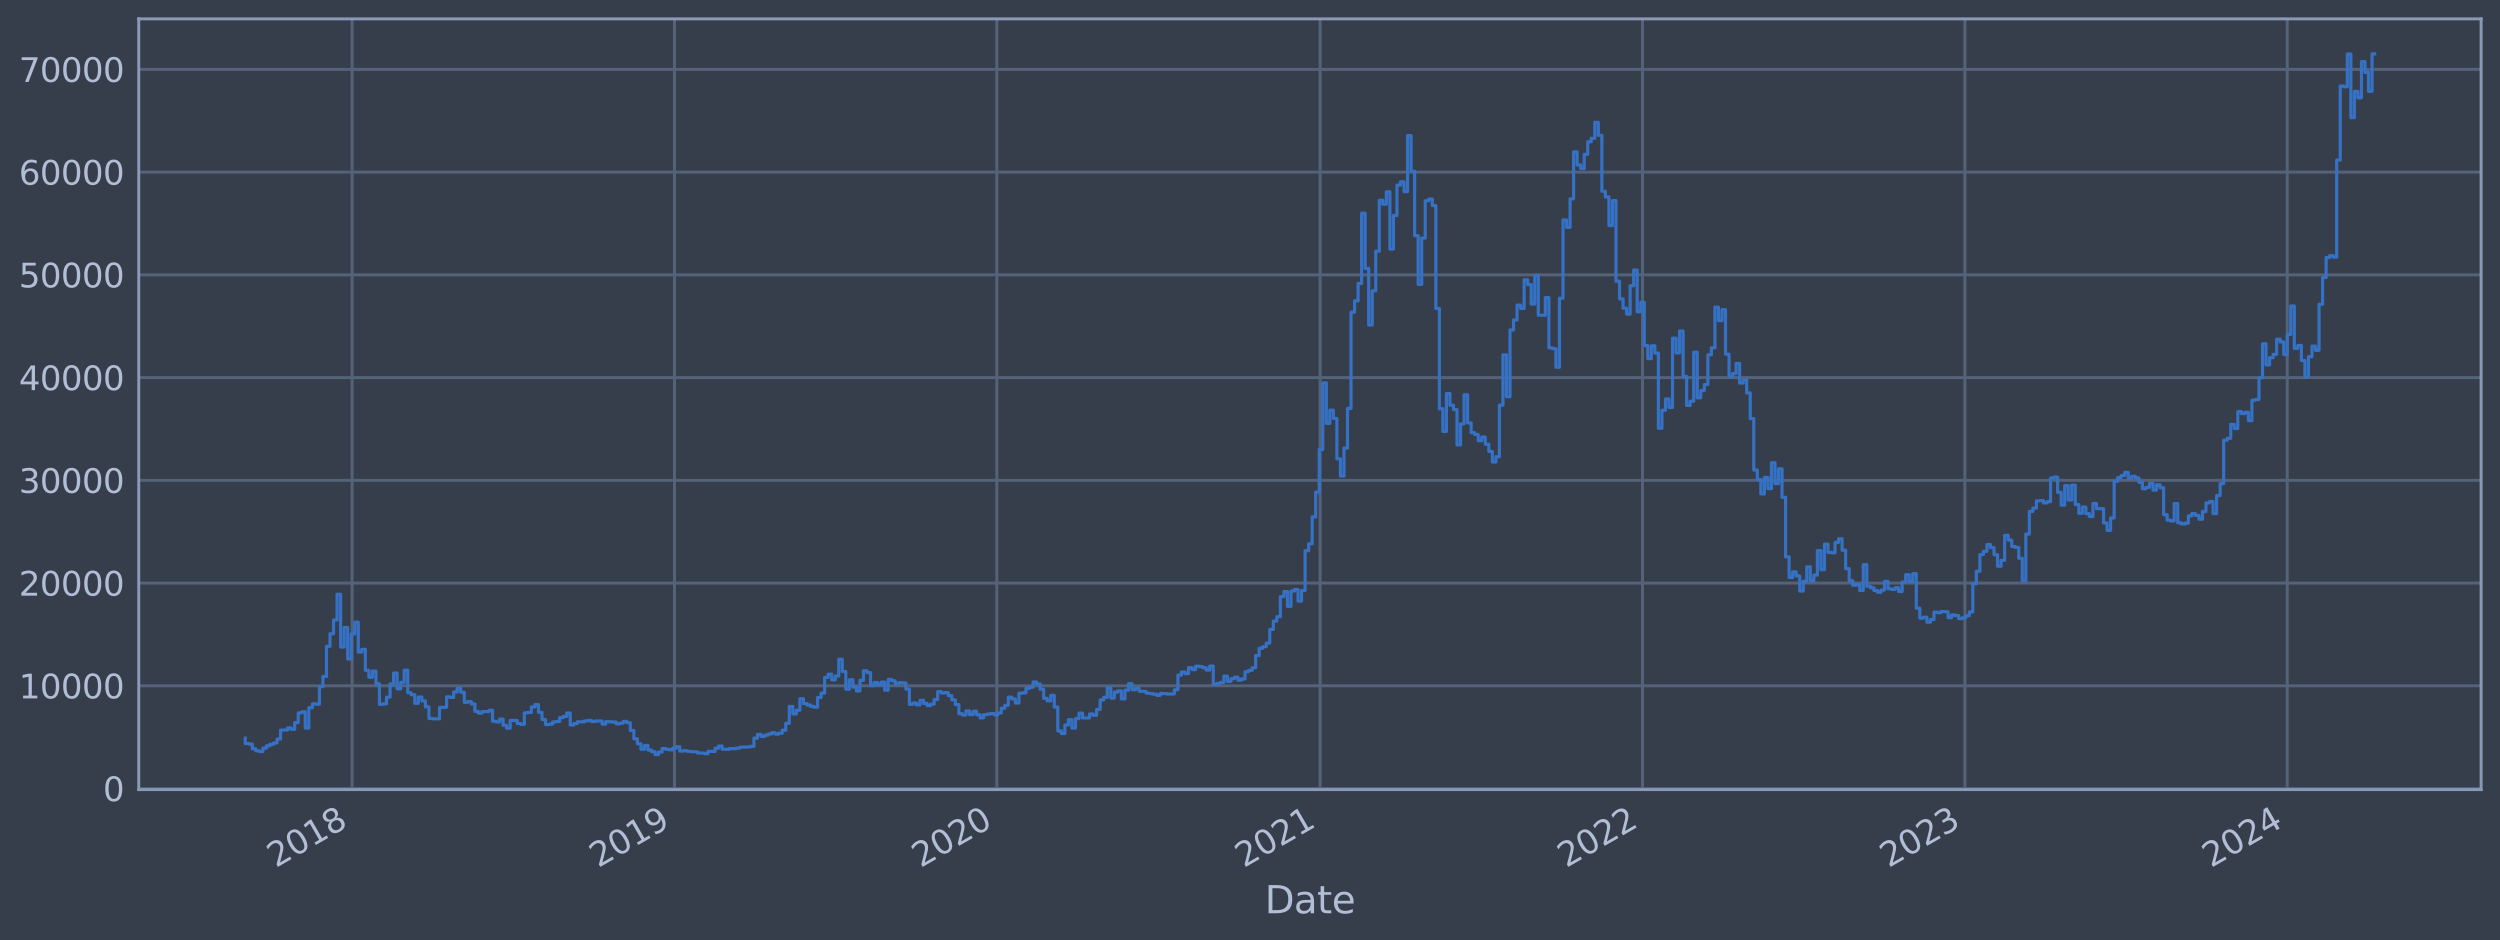 <?xml version="1.0" encoding="utf-8" standalone="no"?>
<!DOCTYPE svg PUBLIC "-//W3C//DTD SVG 1.1//EN"
  "http://www.w3.org/Graphics/SVG/1.1/DTD/svg11.dtd">
<svg xmlns:xlink="http://www.w3.org/1999/xlink" width="952.884pt" height="358.291pt" viewBox="0 0 952.884 358.291" xmlns="http://www.w3.org/2000/svg" version="1.1">
 <defs>
  <style type="text/css">*{stroke-linejoin: round; stroke-linecap: butt}</style>
 </defs>
 <g id="figure_1">
  <g id="patch_1">
   <path d="M 0 358.291 
L 952.884 358.291 
L 952.884 0 
L 0 0 
z
" style="fill: #373e4b"/>
  </g>
  <g id="axes_1">
   <g id="patch_2">
    <path d="M 52.884 300.96 
L 945.684 300.96 
L 945.684 7.2 
L 52.884 7.2 
z
" style="fill: #373e4b"/>
   </g>
   <g id="matplotlib.axis_1">
    <g id="xtick_1">
     <g id="line2d_1">
      <path d="M 134.2 300.96 
L 134.2 7.2 
" clip-path="url(#p5f0170e657)" style="fill: none; stroke: #546379; stroke-width: 1.12; stroke-linecap: square"/>
     </g>
     <g id="line2d_2"/>
     <g id="text_1">
      <!-- 2018 -->
      <g style="fill: #b1bed6" transform="translate(105.119 330.885) rotate(-30) scale(0.126 -0.126)">
       <defs>
        <path id="DejaVuSans-32" d="M 1228 531 
L 3431 531 
L 3431 0 
L 469 0 
L 469 531 
Q 828 903 1448 1529 
Q 2069 2156 2228 2338 
Q 2531 2678 2651 2914 
Q 2772 3150 2772 3378 
Q 2772 3750 2511 3984 
Q 2250 4219 1831 4219 
Q 1534 4219 1204 4116 
Q 875 4013 500 3803 
L 500 4441 
Q 881 4594 1212 4672 
Q 1544 4750 1819 4750 
Q 2544 4750 2975 4387 
Q 3406 4025 3406 3419 
Q 3406 3131 3298 2873 
Q 3191 2616 2906 2266 
Q 2828 2175 2409 1742 
Q 1991 1309 1228 531 
z
" transform="scale(0.016)"/>
        <path id="DejaVuSans-30" d="M 2034 4250 
Q 1547 4250 1301 3770 
Q 1056 3291 1056 2328 
Q 1056 1369 1301 889 
Q 1547 409 2034 409 
Q 2525 409 2770 889 
Q 3016 1369 3016 2328 
Q 3016 3291 2770 3770 
Q 2525 4250 2034 4250 
z
M 2034 4750 
Q 2819 4750 3233 4129 
Q 3647 3509 3647 2328 
Q 3647 1150 3233 529 
Q 2819 -91 2034 -91 
Q 1250 -91 836 529 
Q 422 1150 422 2328 
Q 422 3509 836 4129 
Q 1250 4750 2034 4750 
z
" transform="scale(0.016)"/>
        <path id="DejaVuSans-31" d="M 794 531 
L 1825 531 
L 1825 4091 
L 703 3866 
L 703 4441 
L 1819 4666 
L 2450 4666 
L 2450 531 
L 3481 531 
L 3481 0 
L 794 0 
L 794 531 
z
" transform="scale(0.016)"/>
        <path id="DejaVuSans-38" d="M 2034 2216 
Q 1584 2216 1326 1975 
Q 1069 1734 1069 1313 
Q 1069 891 1326 650 
Q 1584 409 2034 409 
Q 2484 409 2743 651 
Q 3003 894 3003 1313 
Q 3003 1734 2745 1975 
Q 2488 2216 2034 2216 
z
M 1403 2484 
Q 997 2584 770 2862 
Q 544 3141 544 3541 
Q 544 4100 942 4425 
Q 1341 4750 2034 4750 
Q 2731 4750 3128 4425 
Q 3525 4100 3525 3541 
Q 3525 3141 3298 2862 
Q 3072 2584 2669 2484 
Q 3125 2378 3379 2068 
Q 3634 1759 3634 1313 
Q 3634 634 3220 271 
Q 2806 -91 2034 -91 
Q 1263 -91 848 271 
Q 434 634 434 1313 
Q 434 1759 690 2068 
Q 947 2378 1403 2484 
z
M 1172 3481 
Q 1172 3119 1398 2916 
Q 1625 2713 2034 2713 
Q 2441 2713 2670 2916 
Q 2900 3119 2900 3481 
Q 2900 3844 2670 4047 
Q 2441 4250 2034 4250 
Q 1625 4250 1398 4047 
Q 1172 3844 1172 3481 
z
" transform="scale(0.016)"/>
       </defs>
       <use xlink:href="#DejaVuSans-32"/>
       <use xlink:href="#DejaVuSans-30" x="63.623"/>
       <use xlink:href="#DejaVuSans-31" x="127.246"/>
       <use xlink:href="#DejaVuSans-38" x="190.869"/>
      </g>
     </g>
    </g>
    <g id="xtick_2">
     <g id="line2d_3">
      <path d="M 257.076 300.96 
L 257.076 7.2 
" clip-path="url(#p5f0170e657)" style="fill: none; stroke: #546379; stroke-width: 1.12; stroke-linecap: square"/>
     </g>
     <g id="line2d_4"/>
     <g id="text_2">
      <!-- 2019 -->
      <g style="fill: #b1bed6" transform="translate(227.995 330.885) rotate(-30) scale(0.126 -0.126)">
       <defs>
        <path id="DejaVuSans-39" d="M 703 97 
L 703 672 
Q 941 559 1184 500 
Q 1428 441 1663 441 
Q 2288 441 2617 861 
Q 2947 1281 2994 2138 
Q 2813 1869 2534 1725 
Q 2256 1581 1919 1581 
Q 1219 1581 811 2004 
Q 403 2428 403 3163 
Q 403 3881 828 4315 
Q 1253 4750 1959 4750 
Q 2769 4750 3195 4129 
Q 3622 3509 3622 2328 
Q 3622 1225 3098 567 
Q 2575 -91 1691 -91 
Q 1453 -91 1209 -44 
Q 966 3 703 97 
z
M 1959 2075 
Q 2384 2075 2632 2365 
Q 2881 2656 2881 3163 
Q 2881 3666 2632 3958 
Q 2384 4250 1959 4250 
Q 1534 4250 1286 3958 
Q 1038 3666 1038 3163 
Q 1038 2656 1286 2365 
Q 1534 2075 1959 2075 
z
" transform="scale(0.016)"/>
       </defs>
       <use xlink:href="#DejaVuSans-32"/>
       <use xlink:href="#DejaVuSans-30" x="63.623"/>
       <use xlink:href="#DejaVuSans-31" x="127.246"/>
       <use xlink:href="#DejaVuSans-39" x="190.869"/>
      </g>
     </g>
    </g>
    <g id="xtick_3">
     <g id="line2d_5">
      <path d="M 379.952 300.96 
L 379.952 7.2 
" clip-path="url(#p5f0170e657)" style="fill: none; stroke: #546379; stroke-width: 1.12; stroke-linecap: square"/>
     </g>
     <g id="line2d_6"/>
     <g id="text_3">
      <!-- 2020 -->
      <g style="fill: #b1bed6" transform="translate(350.871 330.885) rotate(-30) scale(0.126 -0.126)">
       <use xlink:href="#DejaVuSans-32"/>
       <use xlink:href="#DejaVuSans-30" x="63.623"/>
       <use xlink:href="#DejaVuSans-32" x="127.246"/>
       <use xlink:href="#DejaVuSans-30" x="190.869"/>
      </g>
     </g>
    </g>
    <g id="xtick_4">
     <g id="line2d_7">
      <path d="M 503.165 300.96 
L 503.165 7.2 
" clip-path="url(#p5f0170e657)" style="fill: none; stroke: #546379; stroke-width: 1.12; stroke-linecap: square"/>
     </g>
     <g id="line2d_8"/>
     <g id="text_4">
      <!-- 2021 -->
      <g style="fill: #b1bed6" transform="translate(474.084 330.885) rotate(-30) scale(0.126 -0.126)">
       <use xlink:href="#DejaVuSans-32"/>
       <use xlink:href="#DejaVuSans-30" x="63.623"/>
       <use xlink:href="#DejaVuSans-32" x="127.246"/>
       <use xlink:href="#DejaVuSans-31" x="190.869"/>
      </g>
     </g>
    </g>
    <g id="xtick_5">
     <g id="line2d_9">
      <path d="M 626.041 300.96 
L 626.041 7.2 
" clip-path="url(#p5f0170e657)" style="fill: none; stroke: #546379; stroke-width: 1.12; stroke-linecap: square"/>
     </g>
     <g id="line2d_10"/>
     <g id="text_5">
      <!-- 2022 -->
      <g style="fill: #b1bed6" transform="translate(596.96 330.885) rotate(-30) scale(0.126 -0.126)">
       <use xlink:href="#DejaVuSans-32"/>
       <use xlink:href="#DejaVuSans-30" x="63.623"/>
       <use xlink:href="#DejaVuSans-32" x="127.246"/>
       <use xlink:href="#DejaVuSans-32" x="190.869"/>
      </g>
     </g>
    </g>
    <g id="xtick_6">
     <g id="line2d_11">
      <path d="M 748.917 300.96 
L 748.917 7.2 
" clip-path="url(#p5f0170e657)" style="fill: none; stroke: #546379; stroke-width: 1.12; stroke-linecap: square"/>
     </g>
     <g id="line2d_12"/>
     <g id="text_6">
      <!-- 2023 -->
      <g style="fill: #b1bed6" transform="translate(719.836 330.885) rotate(-30) scale(0.126 -0.126)">
       <defs>
        <path id="DejaVuSans-33" d="M 2597 2516 
Q 3050 2419 3304 2112 
Q 3559 1806 3559 1356 
Q 3559 666 3084 287 
Q 2609 -91 1734 -91 
Q 1441 -91 1130 -33 
Q 819 25 488 141 
L 488 750 
Q 750 597 1062 519 
Q 1375 441 1716 441 
Q 2309 441 2620 675 
Q 2931 909 2931 1356 
Q 2931 1769 2642 2001 
Q 2353 2234 1838 2234 
L 1294 2234 
L 1294 2753 
L 1863 2753 
Q 2328 2753 2575 2939 
Q 2822 3125 2822 3475 
Q 2822 3834 2567 4026 
Q 2313 4219 1838 4219 
Q 1578 4219 1281 4162 
Q 984 4106 628 3988 
L 628 4550 
Q 988 4650 1302 4700 
Q 1616 4750 1894 4750 
Q 2613 4750 3031 4423 
Q 3450 4097 3450 3541 
Q 3450 3153 3228 2886 
Q 3006 2619 2597 2516 
z
" transform="scale(0.016)"/>
       </defs>
       <use xlink:href="#DejaVuSans-32"/>
       <use xlink:href="#DejaVuSans-30" x="63.623"/>
       <use xlink:href="#DejaVuSans-32" x="127.246"/>
       <use xlink:href="#DejaVuSans-33" x="190.869"/>
      </g>
     </g>
    </g>
    <g id="xtick_7">
     <g id="line2d_13">
      <path d="M 871.794 300.96 
L 871.794 7.2 
" clip-path="url(#p5f0170e657)" style="fill: none; stroke: #546379; stroke-width: 1.12; stroke-linecap: square"/>
     </g>
     <g id="line2d_14"/>
     <g id="text_7">
      <!-- 2024 -->
      <g style="fill: #b1bed6" transform="translate(842.713 330.885) rotate(-30) scale(0.126 -0.126)">
       <defs>
        <path id="DejaVuSans-34" d="M 2419 4116 
L 825 1625 
L 2419 1625 
L 2419 4116 
z
M 2253 4666 
L 3047 4666 
L 3047 1625 
L 3713 1625 
L 3713 1100 
L 3047 1100 
L 3047 0 
L 2419 0 
L 2419 1100 
L 313 1100 
L 313 1709 
L 2253 4666 
z
" transform="scale(0.016)"/>
       </defs>
       <use xlink:href="#DejaVuSans-32"/>
       <use xlink:href="#DejaVuSans-30" x="63.623"/>
       <use xlink:href="#DejaVuSans-32" x="127.246"/>
       <use xlink:href="#DejaVuSans-34" x="190.869"/>
      </g>
     </g>
    </g>
    <g id="text_8">
     <!-- Date -->
     <g style="fill: #b1bed6" transform="translate(482.075 348.096) scale(0.144 -0.144)">
      <defs>
       <path id="DejaVuSans-44" d="M 1259 4147 
L 1259 519 
L 2022 519 
Q 2988 519 3436 956 
Q 3884 1394 3884 2338 
Q 3884 3275 3436 3711 
Q 2988 4147 2022 4147 
L 1259 4147 
z
M 628 4666 
L 1925 4666 
Q 3281 4666 3915 4102 
Q 4550 3538 4550 2338 
Q 4550 1131 3912 565 
Q 3275 0 1925 0 
L 628 0 
L 628 4666 
z
" transform="scale(0.016)"/>
       <path id="DejaVuSans-61" d="M 2194 1759 
Q 1497 1759 1228 1600 
Q 959 1441 959 1056 
Q 959 750 1161 570 
Q 1363 391 1709 391 
Q 2188 391 2477 730 
Q 2766 1069 2766 1631 
L 2766 1759 
L 2194 1759 
z
M 3341 1997 
L 3341 0 
L 2766 0 
L 2766 531 
Q 2569 213 2275 61 
Q 1981 -91 1556 -91 
Q 1019 -91 701 211 
Q 384 513 384 1019 
Q 384 1609 779 1909 
Q 1175 2209 1959 2209 
L 2766 2209 
L 2766 2266 
Q 2766 2663 2505 2880 
Q 2244 3097 1772 3097 
Q 1472 3097 1187 3025 
Q 903 2953 641 2809 
L 641 3341 
Q 956 3463 1253 3523 
Q 1550 3584 1831 3584 
Q 2591 3584 2966 3190 
Q 3341 2797 3341 1997 
z
" transform="scale(0.016)"/>
       <path id="DejaVuSans-74" d="M 1172 4494 
L 1172 3500 
L 2356 3500 
L 2356 3053 
L 1172 3053 
L 1172 1153 
Q 1172 725 1289 603 
Q 1406 481 1766 481 
L 2356 481 
L 2356 0 
L 1766 0 
Q 1100 0 847 248 
Q 594 497 594 1153 
L 594 3053 
L 172 3053 
L 172 3500 
L 594 3500 
L 594 4494 
L 1172 4494 
z
" transform="scale(0.016)"/>
       <path id="DejaVuSans-65" d="M 3597 1894 
L 3597 1613 
L 953 1613 
Q 991 1019 1311 708 
Q 1631 397 2203 397 
Q 2534 397 2845 478 
Q 3156 559 3463 722 
L 3463 178 
Q 3153 47 2828 -22 
Q 2503 -91 2169 -91 
Q 1331 -91 842 396 
Q 353 884 353 1716 
Q 353 2575 817 3079 
Q 1281 3584 2069 3584 
Q 2775 3584 3186 3129 
Q 3597 2675 3597 1894 
z
M 3022 2063 
Q 3016 2534 2758 2815 
Q 2500 3097 2075 3097 
Q 1594 3097 1305 2825 
Q 1016 2553 972 2059 
L 3022 2063 
z
" transform="scale(0.016)"/>
      </defs>
      <use xlink:href="#DejaVuSans-44"/>
      <use xlink:href="#DejaVuSans-61" x="77.002"/>
      <use xlink:href="#DejaVuSans-74" x="138.281"/>
      <use xlink:href="#DejaVuSans-65" x="177.49"/>
     </g>
    </g>
   </g>
   <g id="matplotlib.axis_2">
    <g id="ytick_1">
     <g id="line2d_15">
      <path d="M 52.884 300.562 
L 945.684 300.562 
" clip-path="url(#p5f0170e657)" style="fill: none; stroke: #546379; stroke-width: 1.12; stroke-linecap: square"/>
     </g>
     <g id="line2d_16"/>
     <g id="text_9">
      <!-- 0 -->
      <g style="fill: #b1bed6" transform="translate(39.267 305.349) scale(0.126 -0.126)">
       <use xlink:href="#DejaVuSans-30"/>
      </g>
     </g>
    </g>
    <g id="ytick_2">
     <g id="line2d_17">
      <path d="M 52.884 261.402 
L 945.684 261.402 
" clip-path="url(#p5f0170e657)" style="fill: none; stroke: #546379; stroke-width: 1.12; stroke-linecap: square"/>
     </g>
     <g id="line2d_18"/>
     <g id="text_10">
      <!-- 10000 -->
      <g style="fill: #b1bed6" transform="translate(7.2 266.189) scale(0.126 -0.126)">
       <use xlink:href="#DejaVuSans-31"/>
       <use xlink:href="#DejaVuSans-30" x="63.623"/>
       <use xlink:href="#DejaVuSans-30" x="127.246"/>
       <use xlink:href="#DejaVuSans-30" x="190.869"/>
       <use xlink:href="#DejaVuSans-30" x="254.492"/>
      </g>
     </g>
    </g>
    <g id="ytick_3">
     <g id="line2d_19">
      <path d="M 52.884 222.242 
L 945.684 222.242 
" clip-path="url(#p5f0170e657)" style="fill: none; stroke: #546379; stroke-width: 1.12; stroke-linecap: square"/>
     </g>
     <g id="line2d_20"/>
     <g id="text_11">
      <!-- 20000 -->
      <g style="fill: #b1bed6" transform="translate(7.2 227.029) scale(0.126 -0.126)">
       <use xlink:href="#DejaVuSans-32"/>
       <use xlink:href="#DejaVuSans-30" x="63.623"/>
       <use xlink:href="#DejaVuSans-30" x="127.246"/>
       <use xlink:href="#DejaVuSans-30" x="190.869"/>
       <use xlink:href="#DejaVuSans-30" x="254.492"/>
      </g>
     </g>
    </g>
    <g id="ytick_4">
     <g id="line2d_21">
      <path d="M 52.884 183.081 
L 945.684 183.081 
" clip-path="url(#p5f0170e657)" style="fill: none; stroke: #546379; stroke-width: 1.12; stroke-linecap: square"/>
     </g>
     <g id="line2d_22"/>
     <g id="text_12">
      <!-- 30000 -->
      <g style="fill: #b1bed6" transform="translate(7.2 187.869) scale(0.126 -0.126)">
       <use xlink:href="#DejaVuSans-33"/>
       <use xlink:href="#DejaVuSans-30" x="63.623"/>
       <use xlink:href="#DejaVuSans-30" x="127.246"/>
       <use xlink:href="#DejaVuSans-30" x="190.869"/>
       <use xlink:href="#DejaVuSans-30" x="254.492"/>
      </g>
     </g>
    </g>
    <g id="ytick_5">
     <g id="line2d_23">
      <path d="M 52.884 143.921 
L 945.684 143.921 
" clip-path="url(#p5f0170e657)" style="fill: none; stroke: #546379; stroke-width: 1.12; stroke-linecap: square"/>
     </g>
     <g id="line2d_24"/>
     <g id="text_13">
      <!-- 40000 -->
      <g style="fill: #b1bed6" transform="translate(7.2 148.708) scale(0.126 -0.126)">
       <use xlink:href="#DejaVuSans-34"/>
       <use xlink:href="#DejaVuSans-30" x="63.623"/>
       <use xlink:href="#DejaVuSans-30" x="127.246"/>
       <use xlink:href="#DejaVuSans-30" x="190.869"/>
       <use xlink:href="#DejaVuSans-30" x="254.492"/>
      </g>
     </g>
    </g>
    <g id="ytick_6">
     <g id="line2d_25">
      <path d="M 52.884 104.761 
L 945.684 104.761 
" clip-path="url(#p5f0170e657)" style="fill: none; stroke: #546379; stroke-width: 1.12; stroke-linecap: square"/>
     </g>
     <g id="line2d_26"/>
     <g id="text_14">
      <!-- 50000 -->
      <g style="fill: #b1bed6" transform="translate(7.2 109.548) scale(0.126 -0.126)">
       <defs>
        <path id="DejaVuSans-35" d="M 691 4666 
L 3169 4666 
L 3169 4134 
L 1269 4134 
L 1269 2991 
Q 1406 3038 1543 3061 
Q 1681 3084 1819 3084 
Q 2600 3084 3056 2656 
Q 3513 2228 3513 1497 
Q 3513 744 3044 326 
Q 2575 -91 1722 -91 
Q 1428 -91 1123 -41 
Q 819 9 494 109 
L 494 744 
Q 775 591 1075 516 
Q 1375 441 1709 441 
Q 2250 441 2565 725 
Q 2881 1009 2881 1497 
Q 2881 1984 2565 2268 
Q 2250 2553 1709 2553 
Q 1456 2553 1204 2497 
Q 953 2441 691 2322 
L 691 4666 
z
" transform="scale(0.016)"/>
       </defs>
       <use xlink:href="#DejaVuSans-35"/>
       <use xlink:href="#DejaVuSans-30" x="63.623"/>
       <use xlink:href="#DejaVuSans-30" x="127.246"/>
       <use xlink:href="#DejaVuSans-30" x="190.869"/>
       <use xlink:href="#DejaVuSans-30" x="254.492"/>
      </g>
     </g>
    </g>
    <g id="ytick_7">
     <g id="line2d_27">
      <path d="M 52.884 65.601 
L 945.684 65.601 
" clip-path="url(#p5f0170e657)" style="fill: none; stroke: #546379; stroke-width: 1.12; stroke-linecap: square"/>
     </g>
     <g id="line2d_28"/>
     <g id="text_15">
      <!-- 60000 -->
      <g style="fill: #b1bed6" transform="translate(7.2 70.388) scale(0.126 -0.126)">
       <defs>
        <path id="DejaVuSans-36" d="M 2113 2584 
Q 1688 2584 1439 2293 
Q 1191 2003 1191 1497 
Q 1191 994 1439 701 
Q 1688 409 2113 409 
Q 2538 409 2786 701 
Q 3034 994 3034 1497 
Q 3034 2003 2786 2293 
Q 2538 2584 2113 2584 
z
M 3366 4563 
L 3366 3988 
Q 3128 4100 2886 4159 
Q 2644 4219 2406 4219 
Q 1781 4219 1451 3797 
Q 1122 3375 1075 2522 
Q 1259 2794 1537 2939 
Q 1816 3084 2150 3084 
Q 2853 3084 3261 2657 
Q 3669 2231 3669 1497 
Q 3669 778 3244 343 
Q 2819 -91 2113 -91 
Q 1303 -91 875 529 
Q 447 1150 447 2328 
Q 447 3434 972 4092 
Q 1497 4750 2381 4750 
Q 2619 4750 2861 4703 
Q 3103 4656 3366 4563 
z
" transform="scale(0.016)"/>
       </defs>
       <use xlink:href="#DejaVuSans-36"/>
       <use xlink:href="#DejaVuSans-30" x="63.623"/>
       <use xlink:href="#DejaVuSans-30" x="127.246"/>
       <use xlink:href="#DejaVuSans-30" x="190.869"/>
       <use xlink:href="#DejaVuSans-30" x="254.492"/>
      </g>
     </g>
    </g>
    <g id="ytick_8">
     <g id="line2d_29">
      <path d="M 52.884 26.441 
L 945.684 26.441 
" clip-path="url(#p5f0170e657)" style="fill: none; stroke: #546379; stroke-width: 1.12; stroke-linecap: square"/>
     </g>
     <g id="line2d_30"/>
     <g id="text_16">
      <!-- 70000 -->
      <g style="fill: #b1bed6" transform="translate(7.2 31.228) scale(0.126 -0.126)">
       <defs>
        <path id="DejaVuSans-37" d="M 525 4666 
L 3525 4666 
L 3525 4397 
L 1831 0 
L 1172 0 
L 2766 4134 
L 525 4134 
L 525 4666 
z
" transform="scale(0.016)"/>
       </defs>
       <use xlink:href="#DejaVuSans-37"/>
       <use xlink:href="#DejaVuSans-30" x="63.623"/>
       <use xlink:href="#DejaVuSans-30" x="127.246"/>
       <use xlink:href="#DejaVuSans-30" x="190.869"/>
       <use xlink:href="#DejaVuSans-30" x="254.492"/>
      </g>
     </g>
    </g>
   </g>
   <g id="line2d_31">
    <path d="M 93.466 281.34 
L 93.466 283.39 
L 94.812 283.39 
L 94.812 283.602 
L 96.159 283.602 
L 96.159 285.426 
L 97.505 285.426 
L 97.505 286.157 
L 98.852 286.157 
L 98.852 286.461 
L 100.199 286.461 
L 100.199 285.164 
L 101.545 285.164 
L 101.545 284.255 
L 102.892 284.255 
L 102.892 283.69 
L 104.238 283.69 
L 104.238 283.177 
L 105.585 283.177 
L 105.585 281.678 
L 106.931 281.678 
L 106.931 278.273 
L 109.625 278.252 
L 109.625 277.455 
L 110.971 277.455 
L 110.971 277.967 
L 112.318 277.967 
L 112.318 275.436 
L 113.664 275.436 
L 113.664 271.717 
L 115.011 271.717 
L 115.011 271.315 
L 116.358 271.315 
L 116.358 277.496 
L 117.704 277.496 
L 117.704 269.748 
L 119.051 269.748 
L 119.051 268.283 
L 120.397 268.283 
L 120.397 268.401 
L 121.744 268.401 
L 121.744 261.719 
L 123.091 261.719 
L 123.091 257.827 
L 124.437 257.827 
L 124.437 246.349 
L 125.784 246.349 
L 125.784 241.552 
L 127.13 241.552 
L 127.13 236.307 
L 128.477 236.307 
L 128.477 226.503 
L 129.823 226.503 
L 129.823 246.612 
L 131.17 246.612 
L 131.17 239.167 
L 132.517 239.167 
L 132.517 251.171 
L 133.863 251.171 
L 133.863 241.668 
L 135.21 241.668 
L 135.21 237.15 
L 136.556 237.15 
L 136.556 248.535 
L 137.903 248.535 
L 137.903 247.484 
L 139.25 247.484 
L 139.25 255.502 
L 140.596 255.502 
L 140.596 258.146 
L 141.943 258.146 
L 141.943 255.796 
L 143.289 255.796 
L 143.289 260.603 
L 144.636 260.603 
L 144.636 268.443 
L 145.983 268.443 
L 145.983 268.274 
L 147.329 268.274 
L 147.329 265.726 
L 148.676 265.726 
L 148.676 260.703 
L 150.022 260.703 
L 150.022 256.522 
L 151.369 256.522 
L 151.369 262.577 
L 152.715 262.577 
L 152.715 260.101 
L 154.062 260.101 
L 154.062 255.462 
L 155.409 255.462 
L 155.409 264.047 
L 156.755 264.047 
L 156.755 264.809 
L 158.102 264.809 
L 158.102 268.067 
L 159.448 268.067 
L 159.448 265.67 
L 160.795 265.67 
L 160.795 267.144 
L 162.142 267.144 
L 162.142 269.427 
L 163.488 269.427 
L 163.488 273.825 
L 164.835 273.825 
L 164.835 273.985 
L 167.528 273.994 
L 167.528 269.644 
L 170.221 269.597 
L 170.221 265.59 
L 171.568 265.59 
L 171.568 265.826 
L 172.914 265.826 
L 172.914 263.758 
L 174.261 263.758 
L 174.261 262.368 
L 175.607 262.368 
L 175.607 263.872 
L 176.954 263.872 
L 176.954 267.68 
L 178.301 267.68 
L 178.301 267.389 
L 179.647 267.389 
L 179.647 268.286 
L 180.994 268.286 
L 180.994 271.145 
L 182.34 271.145 
L 182.34 271.8 
L 183.687 271.8 
L 183.687 271.232 
L 186.38 271.21 
L 186.38 270.739 
L 187.727 270.739 
L 187.727 274.9 
L 189.073 274.9 
L 189.073 275.152 
L 190.42 275.152 
L 190.42 274.086 
L 191.767 274.086 
L 191.767 276.451 
L 193.113 276.451 
L 193.113 277.543 
L 194.46 277.543 
L 194.46 274.613 
L 197.153 274.604 
L 197.153 275.776 
L 198.499 275.776 
L 198.499 276.091 
L 199.846 276.091 
L 199.846 271.697 
L 201.193 271.697 
L 201.193 271.557 
L 202.539 271.557 
L 202.539 269.469 
L 203.886 269.469 
L 203.886 268.562 
L 205.232 268.562 
L 205.232 271.526 
L 206.579 271.526 
L 206.579 274.253 
L 207.926 274.253 
L 207.926 276.174 
L 209.272 276.174 
L 209.272 276.006 
L 210.619 276.006 
L 210.619 275.16 
L 211.965 275.16 
L 211.965 275.006 
L 213.312 275.006 
L 213.312 273.536 
L 214.659 273.536 
L 214.659 273.076 
L 216.005 273.076 
L 216.005 271.743 
L 217.352 271.743 
L 217.352 276.345 
L 218.698 276.345 
L 218.698 275.789 
L 220.045 275.789 
L 220.045 275.118 
L 222.738 275.123 
L 222.738 274.781 
L 224.085 274.781 
L 224.085 274.604 
L 225.431 274.604 
L 225.431 275.024 
L 226.778 275.024 
L 226.778 274.819 
L 229.471 274.79 
L 229.471 276.027 
L 230.818 276.027 
L 230.818 275.07 
L 233.511 275.132 
L 233.511 275.217 
L 234.857 275.217 
L 234.857 275.885 
L 236.204 275.885 
L 236.204 275.651 
L 237.551 275.651 
L 237.551 274.964 
L 238.897 274.964 
L 238.897 275.466 
L 240.244 275.466 
L 240.244 278.402 
L 241.59 278.402 
L 241.59 281.574 
L 242.937 281.574 
L 242.937 283.516 
L 244.283 283.516 
L 244.283 285.57 
L 245.63 285.57 
L 245.63 284.161 
L 246.977 284.161 
L 246.977 285.896 
L 248.323 285.896 
L 248.323 286.509 
L 249.67 286.509 
L 249.67 287.607 
L 251.016 287.607 
L 251.016 286.634 
L 252.363 286.634 
L 252.363 285.29 
L 253.71 285.29 
L 253.71 285.597 
L 255.056 285.597 
L 255.056 285.797 
L 256.403 285.797 
L 256.403 285.167 
L 257.749 285.167 
L 257.749 284.617 
L 259.096 284.617 
L 259.096 286.283 
L 260.443 286.283 
L 260.443 286.141 
L 261.789 286.141 
L 261.789 286.363 
L 263.136 286.363 
L 263.136 286.514 
L 265.829 286.557 
L 265.829 286.973 
L 268.522 287.028 
L 268.522 287.268 
L 269.869 287.268 
L 269.869 286.349 
L 272.562 286.432 
L 272.562 285.186 
L 273.908 285.186 
L 273.908 284.351 
L 275.255 284.351 
L 275.255 285.551 
L 277.948 285.624 
L 277.948 285.341 
L 280.641 285.363 
L 280.641 285.146 
L 281.988 285.146 
L 281.988 284.784 
L 286.028 284.708 
L 286.028 284.451 
L 287.374 284.451 
L 287.374 281.329 
L 288.721 281.329 
L 288.721 279.93 
L 290.067 279.93 
L 290.067 280.697 
L 291.414 280.697 
L 291.414 280.212 
L 292.761 280.212 
L 292.761 279.771 
L 294.107 279.771 
L 294.107 279.282 
L 295.454 279.282 
L 295.454 279.802 
L 296.8 279.802 
L 296.8 279.454 
L 298.147 279.454 
L 298.147 278.301 
L 299.494 278.301 
L 299.494 275.703 
L 300.84 275.703 
L 300.84 269.262 
L 302.187 269.262 
L 302.187 272.112 
L 303.533 272.112 
L 303.533 270.699 
L 304.88 270.699 
L 304.88 266.319 
L 306.227 266.319 
L 306.227 268.167 
L 307.573 268.167 
L 307.573 268.705 
L 308.92 268.705 
L 308.92 269.24 
L 310.266 269.24 
L 310.266 269.557 
L 311.613 269.557 
L 311.613 265.868 
L 312.959 265.868 
L 312.959 264.215 
L 314.306 264.215 
L 314.306 258.212 
L 315.653 258.212 
L 315.653 256.965 
L 316.999 256.965 
L 316.999 259.135 
L 318.346 259.135 
L 318.346 257.661 
L 319.692 257.661 
L 319.692 251.272 
L 321.039 251.272 
L 321.039 255.962 
L 322.386 255.962 
L 322.386 262.677 
L 323.732 262.677 
L 323.732 259.101 
L 325.079 259.101 
L 325.079 261.891 
L 326.425 261.891 
L 326.425 263.355 
L 327.772 263.355 
L 327.772 259.328 
L 329.119 259.328 
L 329.119 255.662 
L 330.465 255.662 
L 330.465 256.381 
L 331.812 256.381 
L 331.812 261.335 
L 333.158 261.335 
L 333.158 260.158 
L 334.505 260.158 
L 334.505 260.963 
L 335.851 260.963 
L 335.851 259.991 
L 337.198 259.991 
L 337.198 263.054 
L 338.545 263.054 
L 338.545 258.969 
L 339.891 258.969 
L 339.891 259.494 
L 341.238 259.494 
L 341.238 260.778 
L 342.584 260.778 
L 342.584 260.186 
L 343.931 260.186 
L 343.931 260.321 
L 345.278 260.321 
L 345.278 262.642 
L 346.624 262.642 
L 346.624 268.474 
L 347.971 268.474 
L 347.971 267.969 
L 349.317 267.969 
L 349.317 268.655 
L 350.664 268.655 
L 350.664 266.931 
L 352.011 266.931 
L 352.011 268.123 
L 353.357 268.123 
L 353.357 268.933 
L 354.704 268.933 
L 354.704 268.362 
L 356.05 268.362 
L 356.05 266.623 
L 357.397 266.623 
L 357.397 263.621 
L 358.743 263.621 
L 358.743 264.138 
L 360.09 264.138 
L 360.09 263.973 
L 361.437 263.973 
L 361.437 265.172 
L 362.783 265.172 
L 362.783 266.758 
L 364.13 266.758 
L 364.13 268.545 
L 365.476 268.545 
L 365.476 272.028 
L 366.823 272.028 
L 366.823 272.509 
L 368.17 272.509 
L 368.17 270.966 
L 369.516 270.966 
L 369.516 272.395 
L 370.863 272.395 
L 370.863 271.104 
L 372.209 271.104 
L 372.209 272.409 
L 373.556 272.409 
L 373.556 273.622 
L 374.903 273.622 
L 374.903 272.405 
L 376.249 272.405 
L 376.249 272.168 
L 377.596 272.168 
L 377.596 271.971 
L 378.942 271.971 
L 378.942 272.462 
L 380.289 272.462 
L 380.289 271.773 
L 381.635 271.773 
L 381.635 269.947 
L 382.982 269.947 
L 382.982 268.822 
L 384.329 268.822 
L 384.329 265.708 
L 385.675 265.708 
L 385.675 266.405 
L 387.022 266.405 
L 387.022 267.952 
L 388.368 267.952 
L 388.368 264.222 
L 389.715 264.222 
L 389.715 264.086 
L 391.062 264.086 
L 391.062 262.359 
L 392.408 262.359 
L 392.408 261.97 
L 393.755 261.97 
L 393.755 259.959 
L 395.101 259.959 
L 395.101 260.694 
L 396.448 260.694 
L 396.448 262.695 
L 397.795 262.695 
L 397.795 266.158 
L 399.141 266.158 
L 399.141 267.142 
L 400.488 267.142 
L 400.488 265.054 
L 401.834 265.054 
L 401.834 269.5 
L 403.181 269.5 
L 403.181 278.597 
L 404.527 278.597 
L 404.527 279.581 
L 405.874 279.581 
L 405.874 276.322 
L 407.221 276.322 
L 407.221 274.331 
L 408.567 274.331 
L 408.567 277.515 
L 409.914 277.515 
L 409.914 273.897 
L 411.26 273.897 
L 411.26 271.806 
L 412.607 271.806 
L 412.607 273.646 
L 415.3 273.651 
L 415.3 272.134 
L 416.647 272.134 
L 416.647 272.637 
L 417.993 272.637 
L 417.993 270.411 
L 419.34 270.411 
L 419.34 266.772 
L 420.687 266.772 
L 420.687 265.764 
L 422.033 265.764 
L 422.033 262.1 
L 423.38 262.1 
L 423.38 266.044 
L 424.726 266.044 
L 424.726 263.807 
L 426.073 263.807 
L 426.073 263.318 
L 427.419 263.318 
L 427.419 266.372 
L 428.766 266.372 
L 428.766 263.089 
L 430.113 263.089 
L 430.113 260.602 
L 431.459 260.602 
L 431.459 262.875 
L 432.806 262.875 
L 432.806 262.282 
L 434.152 262.282 
L 434.152 263.464 
L 436.846 263.537 
L 436.846 264.203 
L 438.192 264.203 
L 438.192 264.375 
L 439.539 264.375 
L 439.539 264.592 
L 440.885 264.592 
L 440.885 265.034 
L 442.232 265.034 
L 442.232 264.314 
L 444.925 264.394 
L 444.925 264.56 
L 447.618 264.477 
L 447.618 262.917 
L 448.965 262.917 
L 448.965 257.32 
L 450.311 257.32 
L 450.311 256.139 
L 451.658 256.139 
L 451.658 256.725 
L 453.005 256.725 
L 453.005 254.48 
L 454.351 254.48 
L 454.351 255.241 
L 455.698 255.241 
L 455.698 253.906 
L 457.044 253.906 
L 457.044 254.095 
L 458.391 254.095 
L 458.391 254.494 
L 459.738 254.494 
L 459.738 255.392 
L 461.084 255.392 
L 461.084 253.87 
L 462.431 253.87 
L 462.431 260.777 
L 463.777 260.777 
L 463.777 260.51 
L 465.124 260.51 
L 465.124 260.106 
L 466.471 260.106 
L 466.471 257.705 
L 467.817 257.705 
L 467.817 259.716 
L 469.164 259.716 
L 469.164 258.689 
L 470.51 258.689 
L 470.51 258.109 
L 471.857 258.109 
L 471.857 259.241 
L 473.203 259.241 
L 473.203 258.775 
L 474.55 258.775 
L 474.55 256.011 
L 475.897 256.011 
L 475.897 255.513 
L 477.243 255.513 
L 477.243 254.517 
L 478.59 254.517 
L 478.59 249.871 
L 479.936 249.871 
L 479.936 247.103 
L 481.283 247.103 
L 481.283 246.48 
L 482.63 246.48 
L 482.63 245.128 
L 483.976 245.128 
L 483.976 239.9 
L 485.323 239.9 
L 485.323 236.748 
L 486.669 236.748 
L 486.669 235.066 
L 488.016 235.066 
L 488.016 227.382 
L 489.363 227.382 
L 489.363 225.482 
L 490.709 225.482 
L 490.709 231.121 
L 492.056 231.121 
L 492.056 225.269 
L 493.402 225.269 
L 493.402 224.679 
L 494.749 224.679 
L 494.749 229.103 
L 496.095 229.103 
L 496.095 225.075 
L 497.442 225.075 
L 497.442 209.903 
L 498.789 209.903 
L 498.789 207.263 
L 500.135 207.263 
L 500.135 197.01 
L 501.482 197.01 
L 501.482 187.559 
L 502.828 187.559 
L 502.828 171.33 
L 504.175 171.33 
L 504.175 145.934 
L 505.522 145.934 
L 505.522 161.367 
L 506.868 161.367 
L 506.868 156.341 
L 508.215 156.341 
L 508.215 159.507 
L 509.561 159.507 
L 509.561 174.859 
L 510.908 174.859 
L 510.908 181.44 
L 512.255 181.44 
L 512.255 170.799 
L 513.601 170.799 
L 513.601 155.661 
L 514.948 155.661 
L 514.948 118.999 
L 516.294 118.999 
L 516.294 114.663 
L 517.641 114.663 
L 517.641 108.05 
L 518.987 108.05 
L 518.987 81.26 
L 520.334 81.26 
L 520.334 102.314 
L 521.681 102.314 
L 521.681 123.895 
L 523.027 123.895 
L 523.027 110.835 
L 524.374 110.835 
L 524.374 95.757 
L 525.72 95.757 
L 525.72 76.357 
L 527.067 76.357 
L 527.067 77.849 
L 528.414 77.849 
L 528.414 73.097 
L 529.76 73.097 
L 529.76 94.939 
L 531.107 94.939 
L 531.107 82.112 
L 532.453 82.112 
L 532.453 70.547 
L 533.8 70.547 
L 533.8 69.305 
L 535.147 69.305 
L 535.147 73.031 
L 536.493 73.031 
L 536.493 51.682 
L 537.84 51.682 
L 537.84 65.26 
L 539.186 65.26 
L 539.186 89.846 
L 540.533 89.846 
L 540.533 108.381 
L 541.879 108.381 
L 541.879 90.726 
L 543.226 90.726 
L 543.226 76.514 
L 544.573 76.514 
L 544.573 75.86 
L 545.919 75.86 
L 545.919 78.328 
L 547.266 78.328 
L 547.266 117.541 
L 548.612 117.541 
L 548.612 155.809 
L 549.959 155.809 
L 549.959 164.463 
L 551.306 164.463 
L 551.306 150.01 
L 552.652 150.01 
L 552.652 154.453 
L 553.999 154.453 
L 553.999 156.118 
L 555.345 156.118 
L 555.345 169.571 
L 556.692 169.571 
L 556.692 161.563 
L 558.039 161.563 
L 558.039 150.481 
L 559.385 150.481 
L 559.385 161.182 
L 560.732 161.182 
L 560.732 164.914 
L 562.078 164.914 
L 562.078 165.629 
L 563.425 165.629 
L 563.425 167.978 
L 564.771 167.978 
L 564.771 166.591 
L 566.118 166.591 
L 566.118 169.314 
L 567.465 169.314 
L 567.465 172.059 
L 568.811 172.059 
L 568.811 176.097 
L 570.158 176.097 
L 570.158 174.083 
L 571.504 174.083 
L 571.504 154.424 
L 572.851 154.424 
L 572.851 135.251 
L 574.198 135.251 
L 574.198 151.213 
L 575.544 151.213 
L 575.544 125.774 
L 576.891 125.774 
L 576.891 121.947 
L 578.237 121.947 
L 578.237 116.288 
L 579.584 116.288 
L 579.584 117.548 
L 580.931 117.548 
L 580.931 106.627 
L 582.277 106.627 
L 582.277 108.455 
L 583.624 108.455 
L 583.624 115.899 
L 584.97 115.899 
L 584.97 104.967 
L 586.317 104.967 
L 586.317 120.118 
L 589.01 120.194 
L 589.01 113.434 
L 590.357 113.434 
L 590.357 132.559 
L 591.703 132.559 
L 591.703 132.896 
L 593.05 132.896 
L 593.05 139.962 
L 594.396 139.962 
L 594.396 113.662 
L 595.743 113.662 
L 595.743 83.835 
L 597.09 83.835 
L 597.09 86.647 
L 598.436 86.647 
L 598.436 75.792 
L 599.783 75.792 
L 599.783 57.88 
L 601.129 57.88 
L 601.129 62.871 
L 602.476 62.871 
L 602.476 64.249 
L 603.823 64.249 
L 603.823 58.821 
L 605.169 58.821 
L 605.169 54.03 
L 606.516 54.03 
L 606.516 52.705 
L 607.862 52.705 
L 607.862 46.652 
L 609.209 46.652 
L 609.209 51.565 
L 610.555 51.565 
L 610.555 72.912 
L 611.902 72.912 
L 611.902 75.085 
L 613.249 75.085 
L 613.249 85.96 
L 614.595 85.96 
L 614.595 76.449 
L 615.942 76.449 
L 615.942 107.187 
L 617.288 107.187 
L 617.288 113.926 
L 618.635 113.926 
L 618.635 117.461 
L 619.982 117.461 
L 619.982 119.746 
L 621.328 119.746 
L 621.328 108.933 
L 622.675 108.933 
L 622.675 102.917 
L 624.021 102.917 
L 624.021 118.824 
L 625.368 118.824 
L 625.368 115.225 
L 626.715 115.225 
L 626.715 131.701 
L 628.061 131.701 
L 628.061 136.681 
L 629.408 136.681 
L 629.408 131.784 
L 630.754 131.784 
L 630.754 134.595 
L 632.101 134.595 
L 632.101 163.222 
L 633.447 163.222 
L 633.447 156.361 
L 634.794 156.361 
L 634.794 152.072 
L 636.141 152.072 
L 636.141 155.308 
L 637.487 155.308 
L 637.487 128.907 
L 638.834 128.907 
L 638.834 134.518 
L 640.18 134.518 
L 640.18 126.158 
L 641.527 126.158 
L 641.527 143.471 
L 642.874 143.471 
L 642.874 154.528 
L 644.22 154.528 
L 644.22 152.91 
L 645.567 152.91 
L 645.567 134.271 
L 646.913 134.271 
L 646.913 151.626 
L 648.26 151.626 
L 648.26 148.851 
L 649.607 148.851 
L 649.607 146.581 
L 650.953 146.581 
L 650.953 135.219 
L 652.3 135.219 
L 652.3 132.545 
L 653.646 132.545 
L 653.646 117.063 
L 654.993 117.063 
L 654.993 122.23 
L 656.339 122.23 
L 656.339 118.032 
L 657.686 118.032 
L 657.686 134.997 
L 659.033 134.997 
L 659.033 143.521 
L 660.379 143.521 
L 660.379 142.399 
L 661.726 142.399 
L 661.726 138.534 
L 663.072 138.534 
L 663.072 146.014 
L 664.419 146.014 
L 664.419 144.822 
L 665.766 144.822 
L 665.766 149.754 
L 667.112 149.754 
L 667.112 159.534 
L 668.459 159.534 
L 668.459 179.15 
L 669.805 179.15 
L 669.805 182.789 
L 671.152 182.789 
L 671.152 188.247 
L 672.499 188.247 
L 672.499 181.989 
L 673.845 181.989 
L 673.845 186.238 
L 675.192 186.238 
L 675.192 176.363 
L 676.538 176.363 
L 676.538 184.328 
L 677.885 184.328 
L 677.885 178.704 
L 679.231 178.704 
L 679.231 189.564 
L 680.578 189.564 
L 680.578 212.253 
L 681.925 212.253 
L 681.925 220.125 
L 683.271 220.125 
L 683.271 217.98 
L 684.618 217.98 
L 684.618 219.492 
L 685.964 219.492 
L 685.964 225.27 
L 687.311 225.27 
L 687.311 221.529 
L 688.658 221.529 
L 688.658 216.044 
L 690.004 216.044 
L 690.004 221.366 
L 691.351 221.366 
L 691.351 219.21 
L 692.697 219.21 
L 692.697 209.89 
L 694.044 209.89 
L 694.044 217.148 
L 695.391 217.148 
L 695.391 207.392 
L 696.737 207.392 
L 696.737 210.565 
L 698.084 210.565 
L 698.084 210.7 
L 699.43 210.7 
L 699.43 206.735 
L 700.777 206.735 
L 700.777 205.344 
L 702.123 205.344 
L 702.123 209.734 
L 703.47 209.734 
L 703.47 216.748 
L 704.817 216.748 
L 704.817 221.328 
L 706.163 221.328 
L 706.163 223.052 
L 707.51 223.052 
L 707.51 222.888 
L 708.856 222.888 
L 708.856 225.061 
L 710.203 225.061 
L 710.203 215.214 
L 711.55 215.214 
L 711.55 223.437 
L 712.896 223.437 
L 712.896 224.034 
L 714.243 224.034 
L 714.243 225.059 
L 715.589 225.059 
L 715.589 225.747 
L 716.936 225.747 
L 716.936 224.925 
L 718.283 224.925 
L 718.283 221.585 
L 719.629 221.585 
L 719.629 224.427 
L 720.976 224.427 
L 720.976 224.657 
L 722.322 224.657 
L 722.322 224.008 
L 723.669 224.008 
L 723.669 225.487 
L 725.015 225.487 
L 725.015 221.845 
L 726.362 221.845 
L 726.362 219.046 
L 727.709 219.046 
L 727.709 221.639 
L 729.055 221.639 
L 729.055 218.638 
L 730.402 218.638 
L 730.402 231.835 
L 731.748 231.835 
L 731.748 235.603 
L 733.095 235.603 
L 733.095 235.23 
L 734.442 235.23 
L 734.442 237.143 
L 735.788 237.143 
L 735.788 236.13 
L 737.135 236.13 
L 737.135 233.322 
L 738.481 233.322 
L 738.481 233.529 
L 739.828 233.529 
L 739.828 233.071 
L 742.521 233.18 
L 742.521 235.409 
L 743.868 235.409 
L 743.868 234.363 
L 745.214 234.363 
L 745.214 234.624 
L 746.561 234.624 
L 746.561 235.794 
L 747.908 235.794 
L 747.908 235.502 
L 749.254 235.502 
L 749.254 234.669 
L 750.601 234.669 
L 750.601 233.238 
L 751.947 233.238 
L 751.947 222.503 
L 753.294 222.503 
L 753.294 217.757 
L 754.64 217.757 
L 754.64 211.384 
L 755.987 211.384 
L 755.987 210.142 
L 757.334 210.142 
L 757.334 207.534 
L 758.68 207.534 
L 758.68 208.714 
L 760.027 208.714 
L 760.027 211.419 
L 761.373 211.419 
L 761.373 215.825 
L 762.72 215.825 
L 762.72 213.58 
L 764.067 213.58 
L 764.067 204.064 
L 765.413 204.064 
L 765.413 205.85 
L 766.76 205.85 
L 766.76 208.288 
L 768.106 208.288 
L 768.106 208.663 
L 769.453 208.663 
L 769.453 212.802 
L 770.8 212.802 
L 770.8 221.361 
L 772.146 221.361 
L 772.146 203.572 
L 773.493 203.572 
L 773.493 194.926 
L 774.839 194.926 
L 774.839 193.63 
L 776.186 193.63 
L 776.186 190.914 
L 777.532 190.914 
L 777.532 190.784 
L 778.879 190.784 
L 778.879 191.688 
L 780.226 191.688 
L 780.226 191.205 
L 781.572 191.205 
L 781.572 182.161 
L 782.919 182.161 
L 782.919 181.831 
L 784.265 181.831 
L 784.265 187.665 
L 785.612 187.665 
L 785.612 192.517 
L 786.959 192.517 
L 786.959 185.116 
L 788.305 185.116 
L 788.305 190.574 
L 789.652 190.574 
L 789.652 184.901 
L 790.998 184.901 
L 790.998 192.323 
L 792.345 192.323 
L 792.345 195.668 
L 793.692 195.668 
L 793.692 193.27 
L 795.038 193.27 
L 795.038 195.783 
L 796.385 195.783 
L 796.385 196.876 
L 797.731 196.876 
L 797.731 191.913 
L 799.078 191.913 
L 799.078 193.843 
L 801.771 193.875 
L 801.771 199.322 
L 803.118 199.322 
L 803.118 202.164 
L 804.464 202.164 
L 804.464 197.426 
L 805.811 197.426 
L 805.811 183.458 
L 807.157 183.458 
L 807.157 182.037 
L 808.504 182.037 
L 808.504 181.235 
L 809.851 181.235 
L 809.851 180.047 
L 811.197 180.047 
L 811.197 182.241 
L 812.544 182.241 
L 812.544 181.548 
L 813.89 181.548 
L 813.89 182.141 
L 815.237 182.141 
L 815.237 183.856 
L 816.584 183.856 
L 816.584 186.299 
L 817.93 186.299 
L 817.93 185.76 
L 819.277 185.76 
L 819.277 184.32 
L 820.623 184.32 
L 820.623 186.809 
L 821.97 186.809 
L 821.97 184.782 
L 823.316 184.782 
L 823.316 185.886 
L 824.663 185.886 
L 824.663 196.153 
L 826.01 196.153 
L 826.01 198.262 
L 827.356 198.262 
L 827.356 198.552 
L 828.703 198.552 
L 828.703 191.966 
L 830.049 191.966 
L 830.049 199.258 
L 831.396 199.258 
L 831.396 199.712 
L 832.743 199.712 
L 832.743 199.4 
L 834.089 199.4 
L 834.089 196.646 
L 835.436 196.646 
L 835.436 195.755 
L 836.782 195.755 
L 836.782 196.467 
L 838.129 196.467 
L 838.129 197.912 
L 839.476 197.912 
L 839.476 194.945 
L 840.822 194.945 
L 840.822 191.706 
L 842.169 191.706 
L 842.169 191.16 
L 843.515 191.16 
L 843.515 195.775 
L 844.862 195.775 
L 844.862 188.888 
L 846.208 188.888 
L 846.208 184.324 
L 847.555 184.324 
L 847.555 167.799 
L 848.902 167.799 
L 848.902 167.062 
L 850.248 167.062 
L 850.248 161.776 
L 851.595 161.776 
L 851.595 163.312 
L 852.941 163.312 
L 852.941 156.859 
L 854.288 156.859 
L 854.288 157.638 
L 855.635 157.638 
L 855.635 157.141 
L 856.981 157.141 
L 856.981 160.334 
L 858.328 160.334 
L 858.328 152.533 
L 859.674 152.533 
L 859.674 152.273 
L 861.021 152.273 
L 861.021 144.015 
L 862.368 144.015 
L 862.368 131.004 
L 863.714 131.004 
L 863.714 139.072 
L 865.061 139.072 
L 865.061 136.345 
L 866.407 136.345 
L 866.407 135.061 
L 867.754 135.061 
L 867.754 129.266 
L 869.1 129.266 
L 869.1 130.33 
L 870.447 130.33 
L 870.447 135.112 
L 871.794 135.112 
L 871.794 127.513 
L 873.14 127.513 
L 873.14 116.617 
L 874.487 116.617 
L 874.487 132.784 
L 875.833 132.784 
L 875.833 131.655 
L 877.18 131.655 
L 877.18 137.423 
L 878.527 137.423 
L 878.527 143.653 
L 879.873 143.653 
L 879.873 135.969 
L 881.22 135.969 
L 881.22 131.934 
L 882.566 131.934 
L 882.566 133.531 
L 883.913 133.531 
L 883.913 115.982 
L 885.26 115.982 
L 885.26 105.782 
L 886.606 105.782 
L 886.606 98.161 
L 887.953 98.161 
L 887.953 97.466 
L 889.299 97.466 
L 889.299 97.995 
L 890.646 97.995 
L 890.646 61.01 
L 891.992 61.01 
L 891.992 32.794 
L 893.339 32.794 
L 893.339 33.071 
L 894.686 33.071 
L 894.686 20.609 
L 896.032 20.609 
L 896.032 44.832 
L 897.379 44.832 
L 897.379 34.832 
L 898.725 34.832 
L 898.725 37.303 
L 900.072 37.303 
L 900.072 23.486 
L 901.419 23.486 
L 901.419 27.611 
L 902.765 27.611 
L 902.765 34.831 
L 904.112 34.831 
L 904.112 20.553 
L 905.102 20.553 
L 905.102 20.553 
" clip-path="url(#p5f0170e657)" style="fill: none; stroke: #3572c6; stroke-width: 1.2; stroke-linecap: square"/>
   </g>
   <g id="patch_3">
    <path d="M 52.884 300.96 
L 52.884 7.2 
" style="fill: none; stroke: #899ab8; stroke-width: 1.12; stroke-linejoin: miter; stroke-linecap: square"/>
   </g>
   <g id="patch_4">
    <path d="M 945.684 300.96 
L 945.684 7.2 
" style="fill: none; stroke: #899ab8; stroke-width: 1.12; stroke-linejoin: miter; stroke-linecap: square"/>
   </g>
   <g id="patch_5">
    <path d="M 52.884 300.96 
L 945.684 300.96 
" style="fill: none; stroke: #899ab8; stroke-width: 1.12; stroke-linejoin: miter; stroke-linecap: square"/>
   </g>
   <g id="patch_6">
    <path d="M 52.884 7.2 
L 945.684 7.2 
" style="fill: none; stroke: #899ab8; stroke-width: 1.12; stroke-linejoin: miter; stroke-linecap: square"/>
   </g>
  </g>
 </g>
 <defs>
  <clipPath id="p5f0170e657">
   <rect x="52.884" y="7.2" width="892.8" height="293.76"/>
  </clipPath>
 </defs>
</svg>
